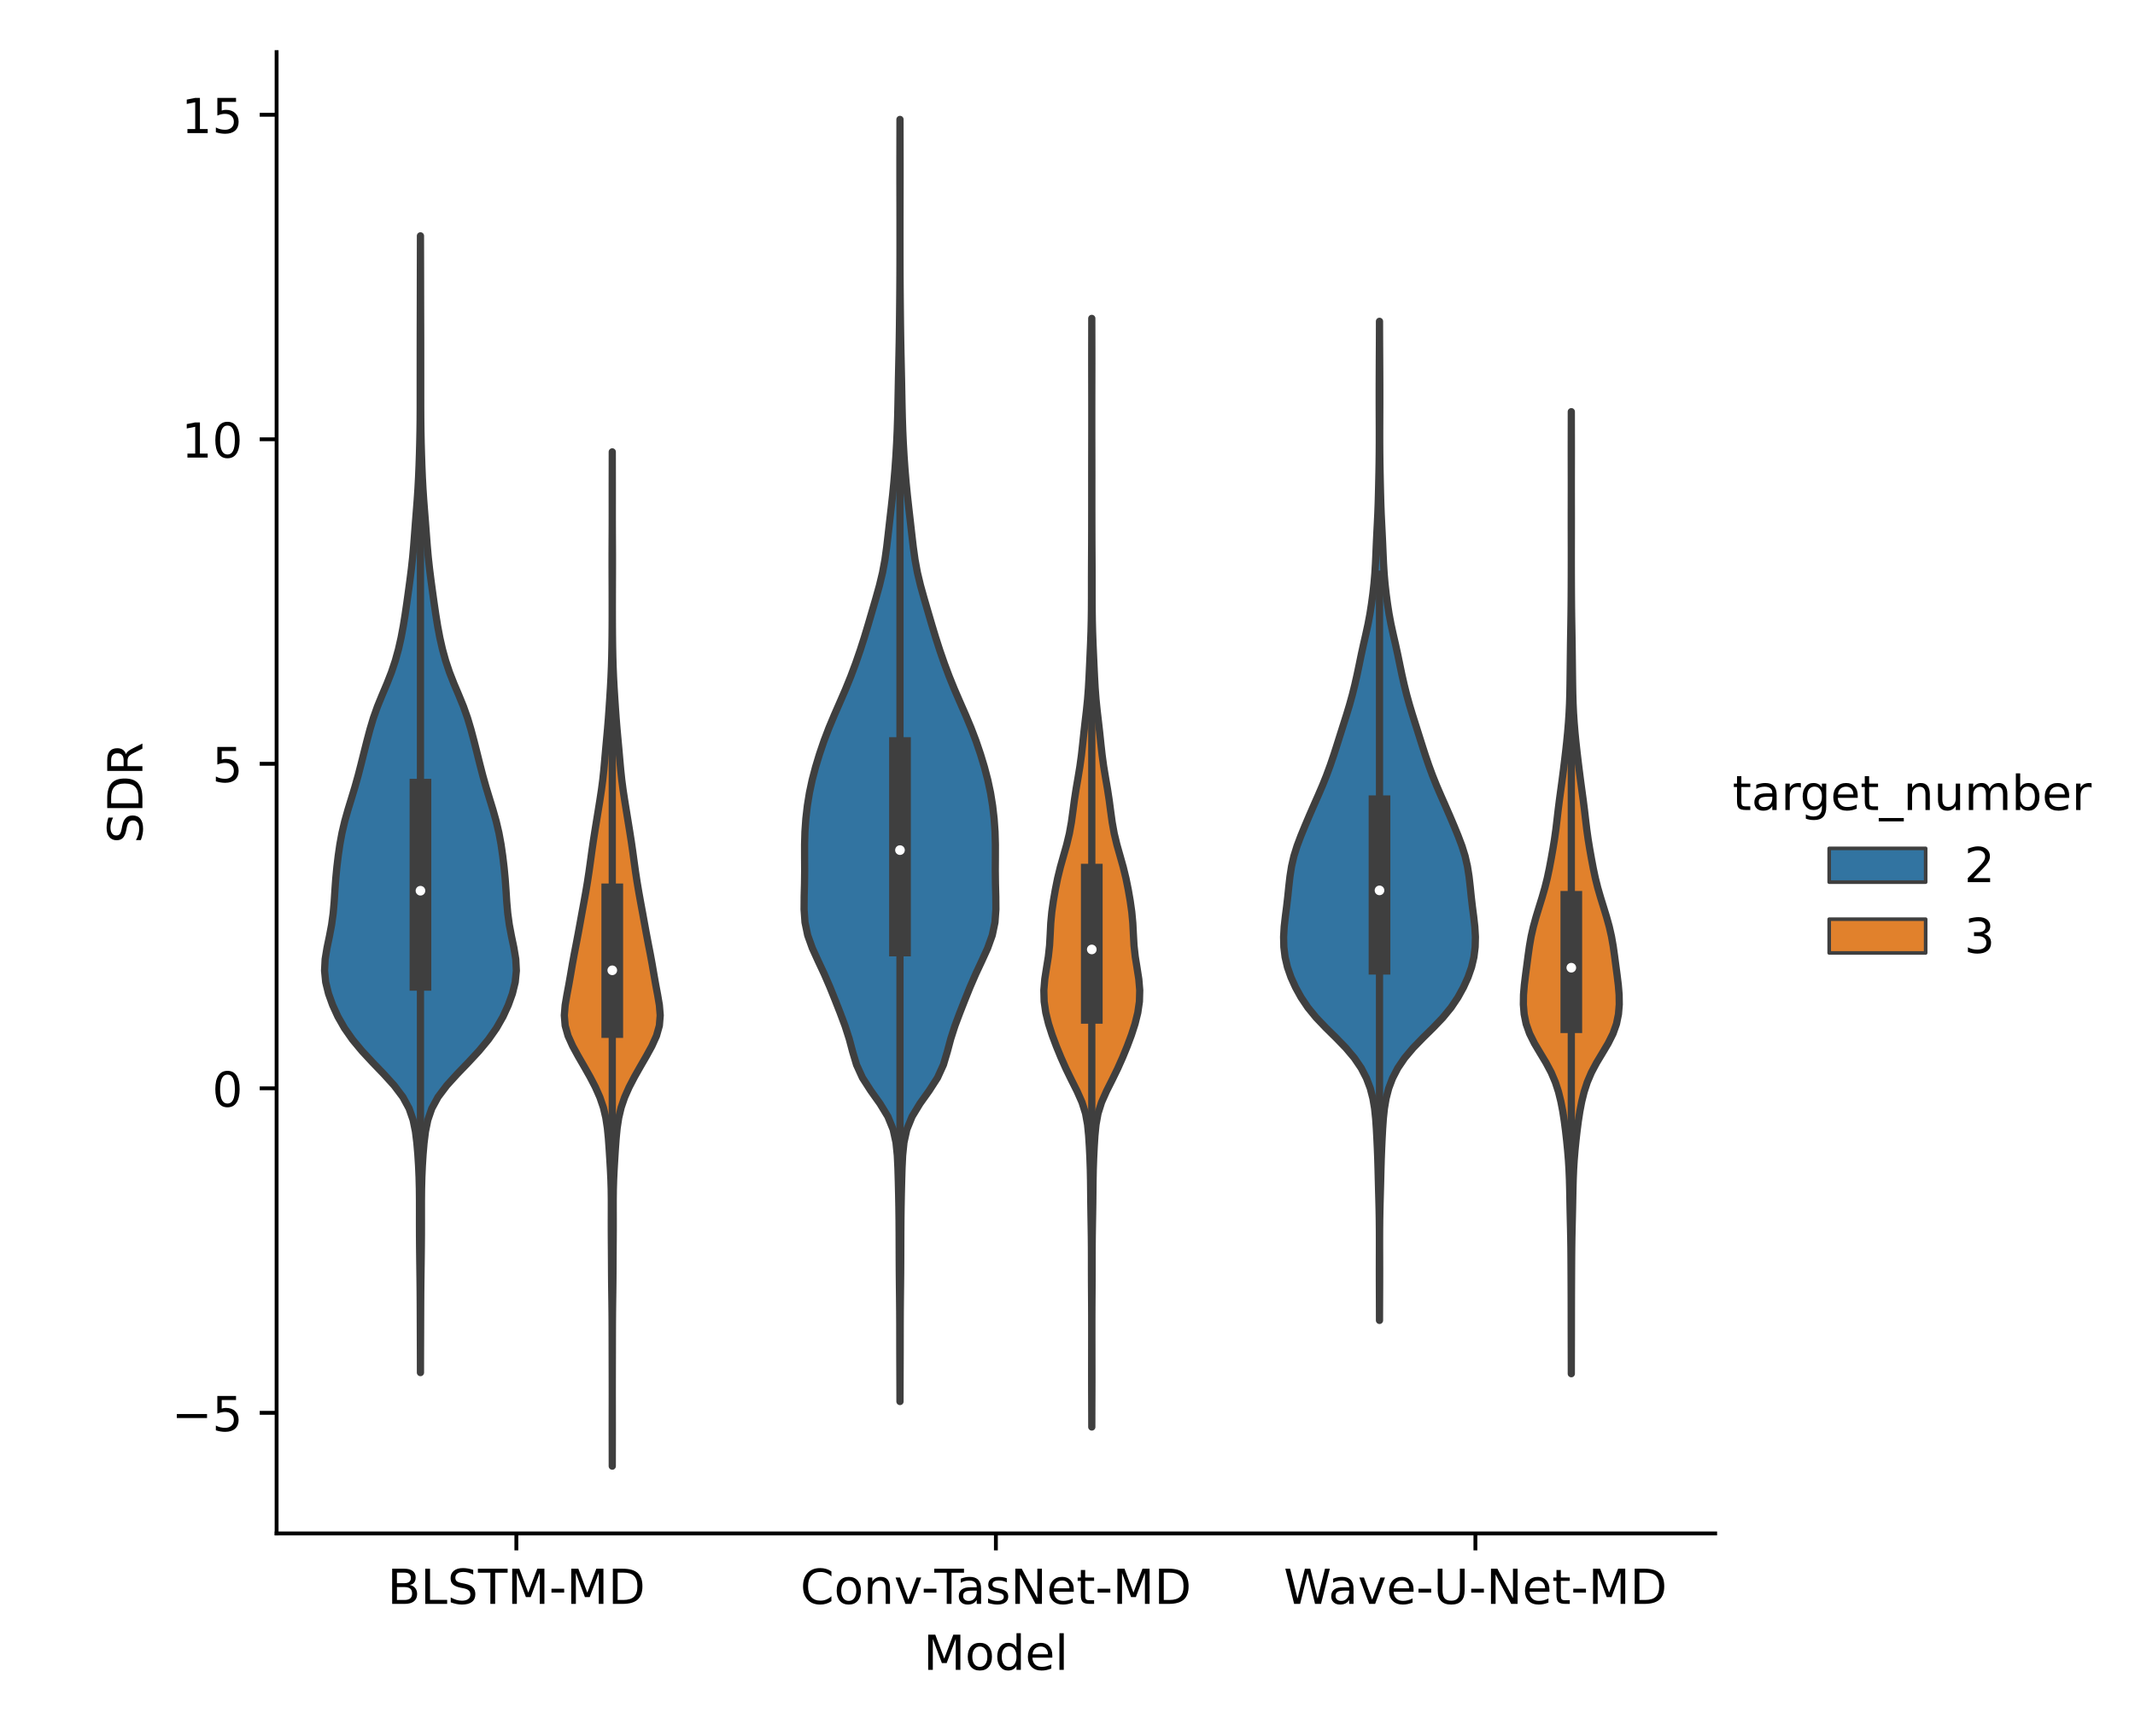 <?xml version="1.0" encoding="utf-8" standalone="no"?>
<!DOCTYPE svg PUBLIC "-//W3C//DTD SVG 1.1//EN"
  "http://www.w3.org/Graphics/SVG/1.1/DTD/svg11.dtd">
<!-- Created with matplotlib (https://matplotlib.org/) -->
<svg height="360pt" version="1.1" viewBox="0 0 442.61 360" width="442.61pt" xmlns="http://www.w3.org/2000/svg" xmlns:xlink="http://www.w3.org/1999/xlink">
 <defs>
  <style type="text/css">*{stroke-linecap:butt;stroke-linejoin:round;}</style>
 </defs>
 <g id="figure_1">
  <g id="patch_1">
   <path d="M 0 360 
L 442.61 360 
L 442.61 0 
L 0 0 
z
" style="fill:#ffffff;"/>
  </g>
  <g id="axes_1">
   <g id="patch_2">
    <path d="M 57.343 317.939 
L 355.574 317.939 
L 355.574 10.8 
L 57.343 10.8 
z
" style="fill:#ffffff;"/>
   </g>
   <g id="PolyCollection_1">
    <defs>
     <path d="M 87.169 -75.42 
L 87.163 -75.42 
L 87.159 -77.8 
L 87.151 -80.181 
L 87.142 -82.562 
L 87.133 -84.942 
L 87.125 -87.323 
L 87.115 -89.703 
L 87.099 -92.084 
L 87.074 -94.465 
L 87.043 -96.845 
L 87.011 -99.226 
L 86.984 -101.607 
L 86.966 -103.987 
L 86.96 -106.368 
L 86.962 -108.748 
L 86.96 -111.129 
L 86.936 -113.51 
L 86.876 -115.89 
L 86.772 -118.271 
L 86.623 -120.651 
L 86.42 -123.032 
L 86.124 -125.413 
L 85.638 -127.793 
L 84.815 -130.174 
L 83.518 -132.555 
L 81.721 -134.935 
L 79.56 -137.316 
L 77.267 -139.696 
L 75.058 -142.077 
L 73.08 -144.458 
L 71.41 -146.838 
L 70.053 -149.219 
L 68.962 -151.599 
L 68.105 -153.98 
L 67.521 -156.361 
L 67.284 -158.741 
L 67.406 -161.122 
L 67.798 -163.502 
L 68.295 -165.883 
L 68.746 -168.264 
L 69.071 -170.644 
L 69.278 -173.025 
L 69.431 -175.406 
L 69.603 -177.786 
L 69.831 -180.167 
L 70.114 -182.547 
L 70.459 -184.928 
L 70.898 -187.309 
L 71.457 -189.689 
L 72.126 -192.07 
L 72.856 -194.45 
L 73.579 -196.831 
L 74.248 -199.212 
L 74.862 -201.592 
L 75.456 -203.973 
L 76.059 -206.354 
L 76.691 -208.734 
L 77.4 -211.115 
L 78.242 -213.495 
L 79.215 -215.876 
L 80.224 -218.257 
L 81.156 -220.637 
L 81.95 -223.018 
L 82.608 -225.398 
L 83.148 -227.779 
L 83.596 -230.16 
L 83.981 -232.54 
L 84.329 -234.921 
L 84.66 -237.301 
L 84.981 -239.682 
L 85.283 -242.063 
L 85.545 -244.443 
L 85.757 -246.824 
L 85.939 -249.205 
L 86.119 -251.585 
L 86.307 -253.966 
L 86.49 -256.346 
L 86.649 -258.727 
L 86.775 -261.108 
L 86.874 -263.488 
L 86.954 -265.869 
L 87.018 -268.249 
L 87.066 -270.63 
L 87.095 -273.011 
L 87.108 -275.391 
L 87.11 -277.772 
L 87.11 -280.152 
L 87.111 -282.533 
L 87.112 -284.914 
L 87.113 -287.294 
L 87.116 -289.675 
L 87.121 -292.056 
L 87.128 -294.436 
L 87.134 -296.817 
L 87.139 -299.197 
L 87.142 -301.578 
L 87.147 -303.959 
L 87.154 -306.339 
L 87.159 -308.72 
L 87.163 -311.1 
L 87.168 -311.1 
L 87.168 -311.1 
L 87.172 -308.72 
L 87.178 -306.339 
L 87.184 -303.959 
L 87.189 -301.578 
L 87.193 -299.197 
L 87.197 -296.817 
L 87.203 -294.436 
L 87.21 -292.056 
L 87.216 -289.675 
L 87.219 -287.294 
L 87.22 -284.914 
L 87.221 -282.533 
L 87.221 -280.152 
L 87.221 -277.772 
L 87.224 -275.391 
L 87.237 -273.011 
L 87.266 -270.63 
L 87.313 -268.249 
L 87.378 -265.869 
L 87.458 -263.488 
L 87.556 -261.108 
L 87.683 -258.727 
L 87.841 -256.346 
L 88.024 -253.966 
L 88.213 -251.585 
L 88.392 -249.205 
L 88.574 -246.824 
L 88.786 -244.443 
L 89.049 -242.063 
L 89.35 -239.682 
L 89.671 -237.301 
L 90.002 -234.921 
L 90.351 -232.54 
L 90.735 -230.16 
L 91.183 -227.779 
L 91.724 -225.398 
L 92.381 -223.018 
L 93.176 -220.637 
L 94.107 -218.257 
L 95.117 -215.876 
L 96.089 -213.495 
L 96.932 -211.115 
L 97.641 -208.734 
L 98.273 -206.354 
L 98.875 -203.973 
L 99.47 -201.592 
L 100.084 -199.212 
L 100.752 -196.831 
L 101.476 -194.45 
L 102.206 -192.07 
L 102.875 -189.689 
L 103.434 -187.309 
L 103.873 -184.928 
L 104.217 -182.547 
L 104.5 -180.167 
L 104.728 -177.786 
L 104.9 -175.406 
L 105.053 -173.025 
L 105.26 -170.644 
L 105.586 -168.264 
L 106.036 -165.883 
L 106.534 -163.502 
L 106.925 -161.122 
L 107.048 -158.741 
L 106.81 -156.361 
L 106.227 -153.98 
L 105.37 -151.599 
L 104.279 -149.219 
L 102.922 -146.838 
L 101.251 -144.458 
L 99.273 -142.077 
L 97.064 -139.696 
L 94.771 -137.316 
L 92.61 -134.935 
L 90.814 -132.555 
L 89.516 -130.174 
L 88.693 -127.793 
L 88.208 -125.413 
L 87.911 -123.032 
L 87.709 -120.651 
L 87.56 -118.271 
L 87.456 -115.89 
L 87.395 -113.51 
L 87.371 -111.129 
L 87.369 -108.748 
L 87.371 -106.368 
L 87.366 -103.987 
L 87.348 -101.607 
L 87.321 -99.226 
L 87.289 -96.845 
L 87.257 -94.465 
L 87.232 -92.084 
L 87.217 -89.703 
L 87.207 -87.323 
L 87.199 -84.942 
L 87.189 -82.562 
L 87.18 -80.181 
L 87.173 -77.8 
L 87.169 -75.42 
z
" id="m13dbca2c03" style="stroke:#3f3f3f;stroke-width:1.5;"/>
    </defs>
    <g clip-path="url(#pb99feeb02b)">
     <use style="fill:#3274a1;stroke:#3f3f3f;stroke-width:1.5;" x="0" xlink:href="#m13dbca2c03" y="360"/>
    </g>
   </g>
   <g id="PolyCollection_2">
    <defs>
     <path d="M 126.932 -56.022 
L 126.928 -56.022 
L 126.925 -58.146 
L 126.921 -60.27 
L 126.917 -62.395 
L 126.916 -64.519 
L 126.918 -66.643 
L 126.921 -68.767 
L 126.923 -70.891 
L 126.922 -73.015 
L 126.918 -75.139 
L 126.913 -77.263 
L 126.908 -79.388 
L 126.904 -81.512 
L 126.9 -83.636 
L 126.893 -85.76 
L 126.877 -87.884 
L 126.852 -90.008 
L 126.822 -92.132 
L 126.796 -94.257 
L 126.78 -96.381 
L 126.769 -98.505 
L 126.756 -100.629 
L 126.74 -102.753 
L 126.728 -104.877 
L 126.726 -107.001 
L 126.732 -109.126 
L 126.732 -111.25 
L 126.707 -113.374 
L 126.642 -115.498 
L 126.539 -117.622 
L 126.413 -119.746 
L 126.279 -121.87 
L 126.125 -123.995 
L 125.915 -126.119 
L 125.592 -128.243 
L 125.09 -130.367 
L 124.366 -132.491 
L 123.425 -134.615 
L 122.318 -136.739 
L 121.114 -138.864 
L 119.884 -140.988 
L 118.72 -143.112 
L 117.763 -145.236 
L 117.164 -147.36 
L 116.989 -149.484 
L 117.164 -151.608 
L 117.526 -153.732 
L 117.926 -155.857 
L 118.299 -157.981 
L 118.663 -160.105 
L 119.054 -162.229 
L 119.467 -164.353 
L 119.872 -166.477 
L 120.259 -168.601 
L 120.645 -170.726 
L 121.037 -172.85 
L 121.42 -174.974 
L 121.778 -177.098 
L 122.103 -179.222 
L 122.401 -181.346 
L 122.69 -183.47 
L 122.997 -185.595 
L 123.33 -187.719 
L 123.675 -189.843 
L 124.02 -191.967 
L 124.362 -194.091 
L 124.685 -196.215 
L 124.965 -198.339 
L 125.189 -200.464 
L 125.378 -202.588 
L 125.564 -204.712 
L 125.76 -206.836 
L 125.953 -208.96 
L 126.126 -211.084 
L 126.277 -213.208 
L 126.418 -215.333 
L 126.55 -217.457 
L 126.664 -219.581 
L 126.752 -221.705 
L 126.815 -223.829 
L 126.857 -225.953 
L 126.884 -228.077 
L 126.9 -230.201 
L 126.908 -232.326 
L 126.909 -234.45 
L 126.906 -236.574 
L 126.901 -238.698 
L 126.893 -240.822 
L 126.887 -242.946 
L 126.888 -245.07 
L 126.896 -247.195 
L 126.908 -249.319 
L 126.916 -251.443 
L 126.918 -253.567 
L 126.917 -255.691 
L 126.916 -257.815 
L 126.917 -259.939 
L 126.921 -262.064 
L 126.925 -264.188 
L 126.928 -266.312 
L 126.932 -266.312 
L 126.932 -266.312 
L 126.935 -264.188 
L 126.939 -262.064 
L 126.943 -259.939 
L 126.944 -257.815 
L 126.943 -255.691 
L 126.942 -253.567 
L 126.944 -251.443 
L 126.952 -249.319 
L 126.963 -247.195 
L 126.972 -245.07 
L 126.972 -242.946 
L 126.967 -240.822 
L 126.959 -238.698 
L 126.954 -236.574 
L 126.951 -234.45 
L 126.952 -232.326 
L 126.96 -230.201 
L 126.976 -228.077 
L 127.003 -225.953 
L 127.045 -223.829 
L 127.107 -221.705 
L 127.196 -219.581 
L 127.31 -217.457 
L 127.442 -215.333 
L 127.583 -213.208 
L 127.734 -211.084 
L 127.907 -208.96 
L 128.1 -206.836 
L 128.295 -204.712 
L 128.481 -202.588 
L 128.671 -200.464 
L 128.895 -198.339 
L 129.174 -196.215 
L 129.498 -194.091 
L 129.84 -191.967 
L 130.185 -189.843 
L 130.53 -187.719 
L 130.863 -185.595 
L 131.17 -183.47 
L 131.459 -181.346 
L 131.756 -179.222 
L 132.082 -177.098 
L 132.439 -174.974 
L 132.822 -172.85 
L 133.215 -170.726 
L 133.601 -168.601 
L 133.988 -166.477 
L 134.392 -164.353 
L 134.806 -162.229 
L 135.197 -160.105 
L 135.561 -157.981 
L 135.934 -155.857 
L 136.334 -153.732 
L 136.696 -151.608 
L 136.871 -149.484 
L 136.696 -147.36 
L 136.097 -145.236 
L 135.14 -143.112 
L 133.976 -140.988 
L 132.746 -138.864 
L 131.542 -136.739 
L 130.435 -134.615 
L 129.494 -132.491 
L 128.77 -130.367 
L 128.268 -128.243 
L 127.944 -126.119 
L 127.735 -123.995 
L 127.581 -121.87 
L 127.447 -119.746 
L 127.321 -117.622 
L 127.218 -115.498 
L 127.153 -113.374 
L 127.128 -111.25 
L 127.128 -109.126 
L 127.134 -107.001 
L 127.132 -104.877 
L 127.12 -102.753 
L 127.104 -100.629 
L 127.091 -98.505 
L 127.08 -96.381 
L 127.063 -94.257 
L 127.038 -92.132 
L 127.008 -90.008 
L 126.983 -87.884 
L 126.967 -85.76 
L 126.959 -83.636 
L 126.955 -81.512 
L 126.952 -79.388 
L 126.947 -77.263 
L 126.941 -75.139 
L 126.937 -73.015 
L 126.936 -70.891 
L 126.939 -68.767 
L 126.942 -66.643 
L 126.944 -64.519 
L 126.943 -62.395 
L 126.939 -60.27 
L 126.935 -58.146 
L 126.932 -56.022 
z
" id="me1dfc7ef0c" style="stroke:#3f3f3f;stroke-width:1.5;"/>
    </defs>
    <g clip-path="url(#pb99feeb02b)">
     <use style="fill:#e1812c;stroke:#3f3f3f;stroke-width:1.5;" x="0" xlink:href="#me1dfc7ef0c" y="360"/>
    </g>
   </g>
   <g id="PolyCollection_3">
    <defs>
     <path d="M 186.58 -69.421 
L 186.572 -69.421 
L 186.566 -72.106 
L 186.555 -74.791 
L 186.543 -77.476 
L 186.534 -80.161 
L 186.531 -82.846 
L 186.528 -85.531 
L 186.514 -88.216 
L 186.488 -90.901 
L 186.457 -93.586 
L 186.43 -96.271 
L 186.414 -98.956 
L 186.405 -101.641 
L 186.396 -104.326 
L 186.378 -107.011 
L 186.344 -109.696 
L 186.293 -112.381 
L 186.229 -115.066 
L 186.15 -117.751 
L 186.022 -120.436 
L 185.748 -123.121 
L 185.16 -125.807 
L 184.072 -128.492 
L 182.44 -131.177 
L 180.525 -133.862 
L 178.795 -136.547 
L 177.572 -139.232 
L 176.77 -141.917 
L 176.055 -144.602 
L 175.193 -147.287 
L 174.189 -149.972 
L 173.134 -152.657 
L 172.053 -155.342 
L 170.89 -158.027 
L 169.633 -160.712 
L 168.411 -163.397 
L 167.446 -166.082 
L 166.886 -168.767 
L 166.694 -171.452 
L 166.713 -174.137 
L 166.784 -176.822 
L 166.816 -179.507 
L 166.802 -182.192 
L 166.798 -184.877 
L 166.873 -187.562 
L 167.062 -190.247 
L 167.37 -192.932 
L 167.803 -195.617 
L 168.375 -198.302 
L 169.082 -200.987 
L 169.897 -203.672 
L 170.81 -206.358 
L 171.832 -209.043 
L 172.954 -211.728 
L 174.131 -214.413 
L 175.294 -217.098 
L 176.385 -219.783 
L 177.39 -222.468 
L 178.319 -225.153 
L 179.183 -227.838 
L 179.993 -230.523 
L 180.779 -233.208 
L 181.562 -235.893 
L 182.312 -238.578 
L 182.957 -241.263 
L 183.454 -243.948 
L 183.828 -246.633 
L 184.14 -249.318 
L 184.443 -252.003 
L 184.752 -254.688 
L 185.05 -257.373 
L 185.314 -260.058 
L 185.539 -262.743 
L 185.728 -265.428 
L 185.883 -268.113 
L 186.004 -270.798 
L 186.091 -273.483 
L 186.153 -276.168 
L 186.204 -278.853 
L 186.256 -281.538 
L 186.314 -284.224 
L 186.372 -286.909 
L 186.424 -289.594 
L 186.463 -292.279 
L 186.495 -294.964 
L 186.522 -297.649 
L 186.545 -300.334 
L 186.562 -303.019 
L 186.571 -305.704 
L 186.575 -308.389 
L 186.575 -311.074 
L 186.574 -313.759 
L 186.571 -316.444 
L 186.565 -319.129 
L 186.559 -321.814 
L 186.556 -324.499 
L 186.558 -327.184 
L 186.564 -329.869 
L 186.569 -332.554 
L 186.573 -335.239 
L 186.579 -335.239 
L 186.579 -335.239 
L 186.583 -332.554 
L 186.589 -329.869 
L 186.594 -327.184 
L 186.596 -324.499 
L 186.593 -321.814 
L 186.587 -319.129 
L 186.581 -316.444 
L 186.578 -313.759 
L 186.577 -311.074 
L 186.578 -308.389 
L 186.581 -305.704 
L 186.59 -303.019 
L 186.607 -300.334 
L 186.63 -297.649 
L 186.657 -294.964 
L 186.689 -292.279 
L 186.729 -289.594 
L 186.78 -286.909 
L 186.838 -284.224 
L 186.896 -281.538 
L 186.948 -278.853 
L 186.999 -276.168 
L 187.062 -273.483 
L 187.149 -270.798 
L 187.269 -268.113 
L 187.424 -265.428 
L 187.613 -262.743 
L 187.838 -260.058 
L 188.103 -257.373 
L 188.4 -254.688 
L 188.709 -252.003 
L 189.012 -249.318 
L 189.325 -246.633 
L 189.698 -243.948 
L 190.195 -241.263 
L 190.84 -238.578 
L 191.59 -235.893 
L 192.373 -233.208 
L 193.159 -230.523 
L 193.969 -227.838 
L 194.833 -225.153 
L 195.763 -222.468 
L 196.767 -219.783 
L 197.859 -217.098 
L 199.021 -214.413 
L 200.198 -211.728 
L 201.32 -209.043 
L 202.342 -206.358 
L 203.256 -203.672 
L 204.071 -200.987 
L 204.777 -198.302 
L 205.35 -195.617 
L 205.783 -192.932 
L 206.09 -190.247 
L 206.28 -187.562 
L 206.355 -184.877 
L 206.35 -182.192 
L 206.336 -179.507 
L 206.368 -176.822 
L 206.439 -174.137 
L 206.458 -171.452 
L 206.267 -168.767 
L 205.706 -166.082 
L 204.742 -163.397 
L 203.519 -160.712 
L 202.263 -158.027 
L 201.099 -155.342 
L 200.018 -152.657 
L 198.964 -149.972 
L 197.959 -147.287 
L 197.097 -144.602 
L 196.382 -141.917 
L 195.58 -139.232 
L 194.357 -136.547 
L 192.628 -133.862 
L 190.712 -131.177 
L 189.081 -128.492 
L 187.992 -125.807 
L 187.404 -123.121 
L 187.13 -120.436 
L 187.002 -117.751 
L 186.923 -115.066 
L 186.859 -112.381 
L 186.808 -109.696 
L 186.774 -107.011 
L 186.756 -104.326 
L 186.747 -101.641 
L 186.738 -98.956 
L 186.722 -96.271 
L 186.695 -93.586 
L 186.664 -90.901 
L 186.638 -88.216 
L 186.625 -85.531 
L 186.621 -82.846 
L 186.618 -80.161 
L 186.609 -77.476 
L 186.597 -74.791 
L 186.587 -72.106 
L 186.58 -69.421 
z
" id="m3a8b815ff0" style="stroke:#3f3f3f;stroke-width:1.5;"/>
    </defs>
    <g clip-path="url(#pb99feeb02b)">
     <use style="fill:#3274a1;stroke:#3f3f3f;stroke-width:1.5;" x="0" xlink:href="#m3a8b815ff0" y="360"/>
    </g>
   </g>
   <g id="PolyCollection_4">
    <defs>
     <path d="M 226.343 -64.139 
L 226.338 -64.139 
L 226.334 -66.461 
L 226.326 -68.782 
L 226.317 -71.104 
L 226.311 -73.426 
L 226.31 -75.747 
L 226.313 -78.069 
L 226.316 -80.391 
L 226.318 -82.712 
L 226.319 -85.034 
L 226.316 -87.356 
L 226.305 -89.677 
L 226.29 -91.999 
L 226.276 -94.321 
L 226.27 -96.642 
L 226.269 -98.964 
L 226.263 -101.285 
L 226.243 -103.607 
L 226.207 -105.929 
L 226.166 -108.25 
L 226.13 -110.572 
L 226.105 -112.894 
L 226.079 -115.215 
L 226.032 -117.537 
L 225.952 -119.859 
L 225.839 -122.18 
L 225.693 -124.502 
L 225.466 -126.824 
L 225.043 -129.145 
L 224.31 -131.467 
L 223.279 -133.789 
L 222.112 -136.11 
L 220.981 -138.432 
L 219.947 -140.754 
L 218.995 -143.075 
L 218.126 -145.397 
L 217.377 -147.719 
L 216.803 -150.04 
L 216.464 -152.362 
L 216.399 -154.684 
L 216.595 -157.005 
L 216.957 -159.327 
L 217.332 -161.649 
L 217.588 -163.97 
L 217.718 -166.292 
L 217.835 -168.614 
L 218.053 -170.935 
L 218.383 -173.257 
L 218.786 -175.579 
L 219.256 -177.9 
L 219.823 -180.222 
L 220.475 -182.544 
L 221.132 -184.865 
L 221.694 -187.187 
L 222.112 -189.509 
L 222.431 -191.83 
L 222.739 -194.152 
L 223.097 -196.474 
L 223.496 -198.795 
L 223.878 -201.117 
L 224.196 -203.439 
L 224.454 -205.76 
L 224.698 -208.082 
L 224.961 -210.404 
L 225.233 -212.725 
L 225.469 -215.047 
L 225.644 -217.369 
L 225.773 -219.69 
L 225.881 -222.012 
L 225.987 -224.334 
L 226.088 -226.655 
L 226.172 -228.977 
L 226.229 -231.299 
L 226.261 -233.62 
L 226.273 -235.942 
L 226.275 -238.264 
L 226.276 -240.585 
L 226.285 -242.907 
L 226.299 -245.229 
L 226.311 -247.55 
L 226.318 -249.872 
L 226.322 -252.194 
L 226.325 -254.515 
L 226.326 -256.837 
L 226.325 -259.159 
L 226.324 -261.48 
L 226.326 -263.802 
L 226.331 -266.124 
L 226.335 -268.445 
L 226.338 -270.767 
L 226.34 -273.089 
L 226.339 -275.41 
L 226.337 -277.732 
L 226.333 -280.054 
L 226.328 -282.375 
L 226.325 -284.697 
L 226.326 -287.019 
L 226.33 -289.34 
L 226.335 -291.662 
L 226.338 -293.984 
L 226.342 -293.984 
L 226.342 -293.984 
L 226.346 -291.662 
L 226.351 -289.34 
L 226.355 -287.019 
L 226.356 -284.697 
L 226.352 -282.375 
L 226.347 -280.054 
L 226.343 -277.732 
L 226.341 -275.41 
L 226.341 -273.089 
L 226.342 -270.767 
L 226.345 -268.445 
L 226.35 -266.124 
L 226.355 -263.802 
L 226.357 -261.48 
L 226.355 -259.159 
L 226.354 -256.837 
L 226.355 -254.515 
L 226.359 -252.194 
L 226.363 -249.872 
L 226.37 -247.55 
L 226.382 -245.229 
L 226.396 -242.907 
L 226.404 -240.585 
L 226.406 -238.264 
L 226.408 -235.942 
L 226.42 -233.62 
L 226.451 -231.299 
L 226.509 -228.977 
L 226.593 -226.655 
L 226.694 -224.334 
L 226.799 -222.012 
L 226.908 -219.69 
L 227.036 -217.369 
L 227.212 -215.047 
L 227.448 -212.725 
L 227.719 -210.404 
L 227.983 -208.082 
L 228.226 -205.76 
L 228.485 -203.439 
L 228.803 -201.117 
L 229.185 -198.795 
L 229.583 -196.474 
L 229.941 -194.152 
L 230.25 -191.83 
L 230.569 -189.509 
L 230.987 -187.187 
L 231.548 -184.865 
L 232.205 -182.544 
L 232.857 -180.222 
L 233.424 -177.9 
L 233.895 -175.579 
L 234.298 -173.257 
L 234.628 -170.935 
L 234.845 -168.614 
L 234.963 -166.292 
L 235.093 -163.97 
L 235.349 -161.649 
L 235.723 -159.327 
L 236.086 -157.005 
L 236.281 -154.684 
L 236.217 -152.362 
L 235.878 -150.04 
L 235.304 -147.719 
L 234.555 -145.397 
L 233.686 -143.075 
L 232.734 -140.754 
L 231.7 -138.432 
L 230.569 -136.11 
L 229.402 -133.789 
L 228.371 -131.467 
L 227.637 -129.145 
L 227.215 -126.824 
L 226.988 -124.502 
L 226.842 -122.18 
L 226.729 -119.859 
L 226.648 -117.537 
L 226.602 -115.215 
L 226.576 -112.894 
L 226.551 -110.572 
L 226.515 -108.25 
L 226.473 -105.929 
L 226.438 -103.607 
L 226.418 -101.285 
L 226.412 -98.964 
L 226.411 -96.642 
L 226.405 -94.321 
L 226.391 -91.999 
L 226.375 -89.677 
L 226.365 -87.356 
L 226.362 -85.034 
L 226.363 -82.712 
L 226.365 -80.391 
L 226.368 -78.069 
L 226.371 -75.747 
L 226.37 -73.426 
L 226.363 -71.104 
L 226.354 -68.782 
L 226.347 -66.461 
L 226.343 -64.139 
z
" id="m28ad34ad36" style="stroke:#3f3f3f;stroke-width:1.5;"/>
    </defs>
    <g clip-path="url(#pb99feeb02b)">
     <use style="fill:#e1812c;stroke:#3f3f3f;stroke-width:1.5;" x="0" xlink:href="#m28ad34ad36" y="360"/>
    </g>
   </g>
   <g id="PolyCollection_5">
    <defs>
     <path d="M 285.989 -86.238 
L 285.984 -86.238 
L 285.979 -88.33 
L 285.972 -90.423 
L 285.962 -92.515 
L 285.955 -94.607 
L 285.952 -96.7 
L 285.956 -98.792 
L 285.962 -100.884 
L 285.964 -102.977 
L 285.957 -105.069 
L 285.936 -107.161 
L 285.899 -109.254 
L 285.847 -111.346 
L 285.79 -113.438 
L 285.736 -115.531 
L 285.683 -117.623 
L 285.622 -119.715 
L 285.542 -121.808 
L 285.445 -123.9 
L 285.333 -125.992 
L 285.189 -128.085 
L 284.969 -130.177 
L 284.615 -132.27 
L 284.071 -134.362 
L 283.283 -136.454 
L 282.198 -138.547 
L 280.776 -140.639 
L 279.013 -142.731 
L 276.983 -144.824 
L 274.859 -146.916 
L 272.86 -149.008 
L 271.145 -151.101 
L 269.739 -153.193 
L 268.584 -155.285 
L 267.636 -157.378 
L 266.905 -159.47 
L 266.414 -161.562 
L 266.156 -163.655 
L 266.105 -165.747 
L 266.225 -167.84 
L 266.461 -169.932 
L 266.73 -172.024 
L 266.972 -174.117 
L 267.186 -176.209 
L 267.426 -178.301 
L 267.757 -180.394 
L 268.237 -182.486 
L 268.888 -184.578 
L 269.675 -186.671 
L 270.534 -188.763 
L 271.421 -190.855 
L 272.332 -192.948 
L 273.257 -195.04 
L 274.159 -197.132 
L 275 -199.225 
L 275.771 -201.317 
L 276.485 -203.41 
L 277.159 -205.502 
L 277.818 -207.594 
L 278.481 -209.687 
L 279.145 -211.779 
L 279.777 -213.871 
L 280.356 -215.964 
L 280.877 -218.056 
L 281.349 -220.148 
L 281.786 -222.241 
L 282.217 -224.333 
L 282.676 -226.425 
L 283.155 -228.518 
L 283.611 -230.61 
L 284.002 -232.702 
L 284.328 -234.795 
L 284.608 -236.887 
L 284.842 -238.98 
L 285.022 -241.072 
L 285.15 -243.164 
L 285.246 -245.257 
L 285.335 -247.349 
L 285.434 -249.441 
L 285.541 -251.534 
L 285.64 -253.626 
L 285.717 -255.718 
L 285.774 -257.811 
L 285.822 -259.903 
L 285.867 -261.995 
L 285.903 -264.088 
L 285.927 -266.18 
L 285.939 -268.272 
L 285.941 -270.365 
L 285.935 -272.457 
L 285.927 -274.55 
L 285.921 -276.642 
L 285.921 -278.734 
L 285.926 -280.827 
L 285.935 -282.919 
L 285.945 -285.011 
L 285.958 -287.104 
L 285.97 -289.196 
L 285.978 -291.288 
L 285.983 -293.381 
L 285.99 -293.381 
L 285.99 -293.381 
L 285.995 -291.288 
L 286.004 -289.196 
L 286.016 -287.104 
L 286.028 -285.011 
L 286.039 -282.919 
L 286.047 -280.827 
L 286.052 -278.734 
L 286.052 -276.642 
L 286.046 -274.55 
L 286.038 -272.457 
L 286.032 -270.365 
L 286.034 -268.272 
L 286.046 -266.18 
L 286.07 -264.088 
L 286.107 -261.995 
L 286.151 -259.903 
L 286.199 -257.811 
L 286.256 -255.718 
L 286.333 -253.626 
L 286.432 -251.534 
L 286.539 -249.441 
L 286.638 -247.349 
L 286.727 -245.257 
L 286.823 -243.164 
L 286.951 -241.072 
L 287.131 -238.98 
L 287.366 -236.887 
L 287.645 -234.795 
L 287.971 -232.702 
L 288.363 -230.61 
L 288.818 -228.518 
L 289.298 -226.425 
L 289.756 -224.333 
L 290.188 -222.241 
L 290.624 -220.148 
L 291.096 -218.056 
L 291.617 -215.964 
L 292.196 -213.871 
L 292.829 -211.779 
L 293.492 -209.687 
L 294.155 -207.594 
L 294.814 -205.502 
L 295.488 -203.41 
L 296.202 -201.317 
L 296.973 -199.225 
L 297.814 -197.132 
L 298.716 -195.04 
L 299.642 -192.948 
L 300.552 -190.855 
L 301.439 -188.763 
L 302.298 -186.671 
L 303.086 -184.578 
L 303.736 -182.486 
L 304.216 -180.394 
L 304.547 -178.301 
L 304.787 -176.209 
L 305.001 -174.117 
L 305.243 -172.024 
L 305.513 -169.932 
L 305.748 -167.84 
L 305.869 -165.747 
L 305.817 -163.655 
L 305.559 -161.562 
L 305.068 -159.47 
L 304.338 -157.378 
L 303.389 -155.285 
L 302.234 -153.193 
L 300.828 -151.101 
L 299.113 -149.008 
L 297.115 -146.916 
L 294.99 -144.824 
L 292.96 -142.731 
L 291.197 -140.639 
L 289.775 -138.547 
L 288.69 -136.454 
L 287.902 -134.362 
L 287.358 -132.27 
L 287.005 -130.177 
L 286.784 -128.085 
L 286.64 -125.992 
L 286.528 -123.9 
L 286.431 -121.808 
L 286.351 -119.715 
L 286.29 -117.623 
L 286.237 -115.531 
L 286.183 -113.438 
L 286.126 -111.346 
L 286.074 -109.254 
L 286.037 -107.161 
L 286.016 -105.069 
L 286.009 -102.977 
L 286.011 -100.884 
L 286.017 -98.792 
L 286.021 -96.7 
L 286.019 -94.607 
L 286.011 -92.515 
L 286.002 -90.423 
L 285.994 -88.33 
L 285.989 -86.238 
z
" id="m78563857de" style="stroke:#3f3f3f;stroke-width:1.5;"/>
    </defs>
    <g clip-path="url(#pb99feeb02b)">
     <use style="fill:#3274a1;stroke:#3f3f3f;stroke-width:1.5;" x="0" xlink:href="#m78563857de" y="360"/>
    </g>
   </g>
   <g id="PolyCollection_6">
    <defs>
     <path d="M 325.753 -75.184 
L 325.749 -75.184 
L 325.746 -77.199 
L 325.741 -79.213 
L 325.736 -81.228 
L 325.731 -83.243 
L 325.728 -85.258 
L 325.726 -87.272 
L 325.723 -89.287 
L 325.718 -91.302 
L 325.71 -93.317 
L 325.7 -95.331 
L 325.689 -97.346 
L 325.677 -99.361 
L 325.659 -101.375 
L 325.628 -103.39 
L 325.586 -105.405 
L 325.536 -107.42 
L 325.49 -109.434 
L 325.451 -111.449 
L 325.411 -113.464 
L 325.357 -115.479 
L 325.274 -117.493 
L 325.149 -119.508 
L 324.983 -121.523 
L 324.781 -123.538 
L 324.552 -125.552 
L 324.291 -127.567 
L 323.98 -129.582 
L 323.592 -131.596 
L 323.095 -133.611 
L 322.441 -135.626 
L 321.583 -137.641 
L 320.511 -139.655 
L 319.299 -141.67 
L 318.104 -143.685 
L 317.098 -145.7 
L 316.386 -147.714 
L 315.974 -149.729 
L 315.81 -151.744 
L 315.839 -153.759 
L 316.007 -155.773 
L 316.253 -157.788 
L 316.521 -159.803 
L 316.785 -161.818 
L 317.069 -163.832 
L 317.422 -165.847 
L 317.881 -167.862 
L 318.438 -169.876 
L 319.055 -171.891 
L 319.681 -173.906 
L 320.263 -175.921 
L 320.769 -177.935 
L 321.197 -179.95 
L 321.577 -181.965 
L 321.934 -183.98 
L 322.263 -185.994 
L 322.546 -188.009 
L 322.787 -190.024 
L 323.021 -192.039 
L 323.275 -194.053 
L 323.549 -196.068 
L 323.822 -198.083 
L 324.082 -200.097 
L 324.33 -202.112 
L 324.569 -204.127 
L 324.791 -206.142 
L 324.99 -208.156 
L 325.158 -210.171 
L 325.291 -212.186 
L 325.386 -214.201 
L 325.445 -216.215 
L 325.482 -218.23 
L 325.508 -220.245 
L 325.532 -222.26 
L 325.556 -224.274 
L 325.582 -226.289 
L 325.613 -228.304 
L 325.648 -230.318 
L 325.679 -232.333 
L 325.703 -234.348 
L 325.72 -236.363 
L 325.731 -238.377 
L 325.739 -240.392 
L 325.744 -242.407 
L 325.746 -244.422 
L 325.745 -246.436 
L 325.741 -248.451 
L 325.737 -250.466 
L 325.736 -252.481 
L 325.738 -254.495 
L 325.742 -256.51 
L 325.745 -258.525 
L 325.745 -260.54 
L 325.742 -262.554 
L 325.738 -264.569 
L 325.736 -266.584 
L 325.738 -268.598 
L 325.742 -270.613 
L 325.746 -272.628 
L 325.749 -274.643 
L 325.753 -274.643 
L 325.753 -274.643 
L 325.756 -272.628 
L 325.76 -270.613 
L 325.764 -268.598 
L 325.766 -266.584 
L 325.764 -264.569 
L 325.76 -262.554 
L 325.757 -260.54 
L 325.756 -258.525 
L 325.759 -256.51 
L 325.763 -254.495 
L 325.765 -252.481 
L 325.764 -250.466 
L 325.761 -248.451 
L 325.757 -246.436 
L 325.755 -244.422 
L 325.757 -242.407 
L 325.763 -240.392 
L 325.771 -238.377 
L 325.782 -236.363 
L 325.798 -234.348 
L 325.822 -232.333 
L 325.854 -230.318 
L 325.888 -228.304 
L 325.92 -226.289 
L 325.946 -224.274 
L 325.969 -222.26 
L 325.993 -220.245 
L 326.02 -218.23 
L 326.056 -216.215 
L 326.116 -214.201 
L 326.21 -212.186 
L 326.344 -210.171 
L 326.512 -208.156 
L 326.71 -206.142 
L 326.933 -204.127 
L 327.171 -202.112 
L 327.42 -200.097 
L 327.679 -198.083 
L 327.952 -196.068 
L 328.226 -194.053 
L 328.481 -192.039 
L 328.714 -190.024 
L 328.956 -188.009 
L 329.239 -185.994 
L 329.568 -183.98 
L 329.925 -181.965 
L 330.305 -179.95 
L 330.733 -177.935 
L 331.238 -175.921 
L 331.821 -173.906 
L 332.446 -171.891 
L 333.063 -169.876 
L 333.621 -167.862 
L 334.079 -165.847 
L 334.433 -163.832 
L 334.716 -161.818 
L 334.981 -159.803 
L 335.249 -157.788 
L 335.495 -155.773 
L 335.663 -153.759 
L 335.692 -151.744 
L 335.528 -149.729 
L 335.115 -147.714 
L 334.404 -145.7 
L 333.398 -143.685 
L 332.202 -141.67 
L 330.99 -139.655 
L 329.919 -137.641 
L 329.061 -135.626 
L 328.407 -133.611 
L 327.909 -131.596 
L 327.522 -129.582 
L 327.211 -127.567 
L 326.949 -125.552 
L 326.72 -123.538 
L 326.519 -121.523 
L 326.352 -119.508 
L 326.228 -117.493 
L 326.145 -115.479 
L 326.091 -113.464 
L 326.051 -111.449 
L 326.011 -109.434 
L 325.965 -107.42 
L 325.916 -105.405 
L 325.873 -103.39 
L 325.843 -101.375 
L 325.824 -99.361 
L 325.812 -97.346 
L 325.802 -95.331 
L 325.792 -93.317 
L 325.784 -91.302 
L 325.779 -89.287 
L 325.776 -87.272 
L 325.774 -85.258 
L 325.771 -83.243 
L 325.766 -81.228 
L 325.76 -79.213 
L 325.756 -77.199 
L 325.753 -75.184 
z
" id="mddc08b08b7" style="stroke:#3f3f3f;stroke-width:1.5;"/>
    </defs>
    <g clip-path="url(#pb99feeb02b)">
     <use style="fill:#e1812c;stroke:#3f3f3f;stroke-width:1.5;" x="0" xlink:href="#mddc08b08b7" y="360"/>
    </g>
   </g>
   <g id="patch_3">
    <path clip-path="url(#pb99feeb02b)" d="M 107.048 225.643 
L 107.048 225.643 
L 107.048 225.643 
L 107.048 225.643 
z
" style="fill:#3274a1;stroke:#3f3f3f;stroke-linejoin:miter;stroke-width:0.75;"/>
   </g>
   <g id="patch_4">
    <path clip-path="url(#pb99feeb02b)" d="M 107.048 225.643 
L 107.048 225.643 
L 107.048 225.643 
L 107.048 225.643 
z
" style="fill:#e1812c;stroke:#3f3f3f;stroke-linejoin:miter;stroke-width:0.75;"/>
   </g>
   <g id="matplotlib.axis_1">
    <g id="xtick_1">
     <g id="line2d_1">
      <defs>
       <path d="M 0 0 
L 0 3.5 
" id="m486406f098" style="stroke:#000000;stroke-width:0.8;"/>
      </defs>
      <g>
       <use style="stroke:#000000;stroke-width:0.8;" x="107.048" xlink:href="#m486406f098" y="317.939"/>
      </g>
     </g>
     <g id="text_1">
      <!-- BLSTM-MD -->
      <g transform="translate(80.321 332.537)scale(0.1 -0.1)">
       <defs>
        <path d="M 19.672 34.812 
L 19.672 8.109 
L 35.5 8.109 
Q 43.453 8.109 47.281 11.406 
Q 51.125 14.703 51.125 21.484 
Q 51.125 28.328 47.281 31.562 
Q 43.453 34.812 35.5 34.812 
z
M 19.672 64.797 
L 19.672 42.828 
L 34.281 42.828 
Q 41.5 42.828 45.031 45.531 
Q 48.578 48.25 48.578 53.812 
Q 48.578 59.328 45.031 62.062 
Q 41.5 64.797 34.281 64.797 
z
M 9.812 72.906 
L 35.016 72.906 
Q 46.297 72.906 52.391 68.219 
Q 58.5 63.531 58.5 54.891 
Q 58.5 48.188 55.375 44.234 
Q 52.25 40.281 46.188 39.312 
Q 53.469 37.75 57.5 32.781 
Q 61.531 27.828 61.531 20.406 
Q 61.531 10.641 54.891 5.312 
Q 48.25 0 35.984 0 
L 9.812 0 
z
" id="DejaVuSans-66"/>
        <path d="M 9.812 72.906 
L 19.672 72.906 
L 19.672 8.297 
L 55.172 8.297 
L 55.172 0 
L 9.812 0 
z
" id="DejaVuSans-76"/>
        <path d="M 53.516 70.516 
L 53.516 60.891 
Q 47.906 63.578 42.922 64.891 
Q 37.938 66.219 33.297 66.219 
Q 25.25 66.219 20.875 63.094 
Q 16.5 59.969 16.5 54.203 
Q 16.5 49.359 19.406 46.891 
Q 22.312 44.438 30.422 42.922 
L 36.375 41.703 
Q 47.406 39.594 52.656 34.297 
Q 57.906 29 57.906 20.125 
Q 57.906 9.516 50.797 4.047 
Q 43.703 -1.422 29.984 -1.422 
Q 24.812 -1.422 18.969 -0.25 
Q 13.141 0.922 6.891 3.219 
L 6.891 13.375 
Q 12.891 10.016 18.656 8.297 
Q 24.422 6.594 29.984 6.594 
Q 38.422 6.594 43.016 9.906 
Q 47.609 13.234 47.609 19.391 
Q 47.609 24.75 44.312 27.781 
Q 41.016 30.812 33.5 32.328 
L 27.484 33.5 
Q 16.453 35.688 11.516 40.375 
Q 6.594 45.062 6.594 53.422 
Q 6.594 63.094 13.406 68.656 
Q 20.219 74.219 32.172 74.219 
Q 37.312 74.219 42.625 73.281 
Q 47.953 72.359 53.516 70.516 
z
" id="DejaVuSans-83"/>
        <path d="M -0.297 72.906 
L 61.375 72.906 
L 61.375 64.594 
L 35.5 64.594 
L 35.5 0 
L 25.594 0 
L 25.594 64.594 
L -0.297 64.594 
z
" id="DejaVuSans-84"/>
        <path d="M 9.812 72.906 
L 24.516 72.906 
L 43.109 23.297 
L 61.812 72.906 
L 76.516 72.906 
L 76.516 0 
L 66.891 0 
L 66.891 64.016 
L 48.094 14.016 
L 38.188 14.016 
L 19.391 64.016 
L 19.391 0 
L 9.812 0 
z
" id="DejaVuSans-77"/>
        <path d="M 4.891 31.391 
L 31.203 31.391 
L 31.203 23.391 
L 4.891 23.391 
z
" id="DejaVuSans-45"/>
        <path d="M 19.672 64.797 
L 19.672 8.109 
L 31.594 8.109 
Q 46.688 8.109 53.688 14.938 
Q 60.688 21.781 60.688 36.531 
Q 60.688 51.172 53.688 57.984 
Q 46.688 64.797 31.594 64.797 
z
M 9.812 72.906 
L 30.078 72.906 
Q 51.266 72.906 61.172 64.094 
Q 71.094 55.281 71.094 36.531 
Q 71.094 17.672 61.125 8.828 
Q 51.172 0 30.078 0 
L 9.812 0 
z
" id="DejaVuSans-68"/>
       </defs>
       <use xlink:href="#DejaVuSans-66"/>
       <use x="68.604" xlink:href="#DejaVuSans-76"/>
       <use x="124.316" xlink:href="#DejaVuSans-83"/>
       <use x="187.793" xlink:href="#DejaVuSans-84"/>
       <use x="248.877" xlink:href="#DejaVuSans-77"/>
       <use x="335.156" xlink:href="#DejaVuSans-45"/>
       <use x="371.24" xlink:href="#DejaVuSans-77"/>
       <use x="457.52" xlink:href="#DejaVuSans-68"/>
      </g>
     </g>
    </g>
    <g id="xtick_2">
     <g id="line2d_2">
      <g>
       <use style="stroke:#000000;stroke-width:0.8;" x="206.458" xlink:href="#m486406f098" y="317.939"/>
      </g>
     </g>
     <g id="text_2">
      <!-- Conv-TasNet-MD -->
      <g transform="translate(165.92 332.537)scale(0.1 -0.1)">
       <defs>
        <path d="M 64.406 67.281 
L 64.406 56.891 
Q 59.422 61.531 53.781 63.812 
Q 48.141 66.109 41.797 66.109 
Q 29.297 66.109 22.656 58.469 
Q 16.016 50.828 16.016 36.375 
Q 16.016 21.969 22.656 14.328 
Q 29.297 6.688 41.797 6.688 
Q 48.141 6.688 53.781 8.984 
Q 59.422 11.281 64.406 15.922 
L 64.406 5.609 
Q 59.234 2.094 53.438 0.328 
Q 47.656 -1.422 41.219 -1.422 
Q 24.656 -1.422 15.125 8.703 
Q 5.609 18.844 5.609 36.375 
Q 5.609 53.953 15.125 64.078 
Q 24.656 74.219 41.219 74.219 
Q 47.75 74.219 53.531 72.484 
Q 59.328 70.75 64.406 67.281 
z
" id="DejaVuSans-67"/>
        <path d="M 30.609 48.391 
Q 23.391 48.391 19.188 42.75 
Q 14.984 37.109 14.984 27.297 
Q 14.984 17.484 19.156 11.844 
Q 23.344 6.203 30.609 6.203 
Q 37.797 6.203 41.984 11.859 
Q 46.188 17.531 46.188 27.297 
Q 46.188 37.016 41.984 42.703 
Q 37.797 48.391 30.609 48.391 
z
M 30.609 56 
Q 42.328 56 49.016 48.375 
Q 55.719 40.766 55.719 27.297 
Q 55.719 13.875 49.016 6.219 
Q 42.328 -1.422 30.609 -1.422 
Q 18.844 -1.422 12.172 6.219 
Q 5.516 13.875 5.516 27.297 
Q 5.516 40.766 12.172 48.375 
Q 18.844 56 30.609 56 
z
" id="DejaVuSans-111"/>
        <path d="M 54.891 33.016 
L 54.891 0 
L 45.906 0 
L 45.906 32.719 
Q 45.906 40.484 42.875 44.328 
Q 39.844 48.188 33.797 48.188 
Q 26.516 48.188 22.312 43.547 
Q 18.109 38.922 18.109 30.906 
L 18.109 0 
L 9.078 0 
L 9.078 54.688 
L 18.109 54.688 
L 18.109 46.188 
Q 21.344 51.125 25.703 53.562 
Q 30.078 56 35.797 56 
Q 45.219 56 50.047 50.172 
Q 54.891 44.344 54.891 33.016 
z
" id="DejaVuSans-110"/>
        <path d="M 2.984 54.688 
L 12.5 54.688 
L 29.594 8.797 
L 46.688 54.688 
L 56.203 54.688 
L 35.688 0 
L 23.484 0 
z
" id="DejaVuSans-118"/>
        <path d="M 34.281 27.484 
Q 23.391 27.484 19.188 25 
Q 14.984 22.516 14.984 16.5 
Q 14.984 11.719 18.141 8.906 
Q 21.297 6.109 26.703 6.109 
Q 34.188 6.109 38.703 11.406 
Q 43.219 16.703 43.219 25.484 
L 43.219 27.484 
z
M 52.203 31.203 
L 52.203 0 
L 43.219 0 
L 43.219 8.297 
Q 40.141 3.328 35.547 0.953 
Q 30.953 -1.422 24.312 -1.422 
Q 15.922 -1.422 10.953 3.297 
Q 6 8.016 6 15.922 
Q 6 25.141 12.172 29.828 
Q 18.359 34.516 30.609 34.516 
L 43.219 34.516 
L 43.219 35.406 
Q 43.219 41.609 39.141 45 
Q 35.062 48.391 27.688 48.391 
Q 23 48.391 18.547 47.266 
Q 14.109 46.141 10.016 43.891 
L 10.016 52.203 
Q 14.938 54.109 19.578 55.047 
Q 24.219 56 28.609 56 
Q 40.484 56 46.344 49.844 
Q 52.203 43.703 52.203 31.203 
z
" id="DejaVuSans-97"/>
        <path d="M 44.281 53.078 
L 44.281 44.578 
Q 40.484 46.531 36.375 47.5 
Q 32.281 48.484 27.875 48.484 
Q 21.188 48.484 17.844 46.438 
Q 14.5 44.391 14.5 40.281 
Q 14.5 37.156 16.891 35.375 
Q 19.281 33.594 26.516 31.984 
L 29.594 31.297 
Q 39.156 29.25 43.188 25.516 
Q 47.219 21.781 47.219 15.094 
Q 47.219 7.469 41.188 3.016 
Q 35.156 -1.422 24.609 -1.422 
Q 20.219 -1.422 15.453 -0.562 
Q 10.688 0.297 5.422 2 
L 5.422 11.281 
Q 10.406 8.688 15.234 7.391 
Q 20.062 6.109 24.812 6.109 
Q 31.156 6.109 34.562 8.281 
Q 37.984 10.453 37.984 14.406 
Q 37.984 18.062 35.516 20.016 
Q 33.062 21.969 24.703 23.781 
L 21.578 24.516 
Q 13.234 26.266 9.516 29.906 
Q 5.812 33.547 5.812 39.891 
Q 5.812 47.609 11.281 51.797 
Q 16.75 56 26.812 56 
Q 31.781 56 36.172 55.266 
Q 40.578 54.547 44.281 53.078 
z
" id="DejaVuSans-115"/>
        <path d="M 9.812 72.906 
L 23.094 72.906 
L 55.422 11.922 
L 55.422 72.906 
L 64.984 72.906 
L 64.984 0 
L 51.703 0 
L 19.391 60.984 
L 19.391 0 
L 9.812 0 
z
" id="DejaVuSans-78"/>
        <path d="M 56.203 29.594 
L 56.203 25.203 
L 14.891 25.203 
Q 15.484 15.922 20.484 11.062 
Q 25.484 6.203 34.422 6.203 
Q 39.594 6.203 44.453 7.469 
Q 49.312 8.734 54.109 11.281 
L 54.109 2.781 
Q 49.266 0.734 44.188 -0.344 
Q 39.109 -1.422 33.891 -1.422 
Q 20.797 -1.422 13.156 6.188 
Q 5.516 13.812 5.516 26.812 
Q 5.516 40.234 12.766 48.109 
Q 20.016 56 32.328 56 
Q 43.359 56 49.781 48.891 
Q 56.203 41.797 56.203 29.594 
z
M 47.219 32.234 
Q 47.125 39.594 43.094 43.984 
Q 39.062 48.391 32.422 48.391 
Q 24.906 48.391 20.391 44.141 
Q 15.875 39.891 15.188 32.172 
z
" id="DejaVuSans-101"/>
        <path d="M 18.312 70.219 
L 18.312 54.688 
L 36.812 54.688 
L 36.812 47.703 
L 18.312 47.703 
L 18.312 18.016 
Q 18.312 11.328 20.141 9.422 
Q 21.969 7.516 27.594 7.516 
L 36.812 7.516 
L 36.812 0 
L 27.594 0 
Q 17.188 0 13.234 3.875 
Q 9.281 7.766 9.281 18.016 
L 9.281 47.703 
L 2.688 47.703 
L 2.688 54.688 
L 9.281 54.688 
L 9.281 70.219 
z
" id="DejaVuSans-116"/>
       </defs>
       <use xlink:href="#DejaVuSans-67"/>
       <use x="69.824" xlink:href="#DejaVuSans-111"/>
       <use x="131.006" xlink:href="#DejaVuSans-110"/>
       <use x="194.385" xlink:href="#DejaVuSans-118"/>
       <use x="250.939" xlink:href="#DejaVuSans-45"/>
       <use x="277.898" xlink:href="#DejaVuSans-84"/>
       <use x="322.482" xlink:href="#DejaVuSans-97"/>
       <use x="383.762" xlink:href="#DejaVuSans-115"/>
       <use x="435.861" xlink:href="#DejaVuSans-78"/>
       <use x="510.666" xlink:href="#DejaVuSans-101"/>
       <use x="572.189" xlink:href="#DejaVuSans-116"/>
       <use x="611.398" xlink:href="#DejaVuSans-45"/>
       <use x="647.482" xlink:href="#DejaVuSans-77"/>
       <use x="733.762" xlink:href="#DejaVuSans-68"/>
      </g>
     </g>
    </g>
    <g id="xtick_3">
     <g id="line2d_3">
      <g>
       <use style="stroke:#000000;stroke-width:0.8;" x="305.869" xlink:href="#m486406f098" y="317.939"/>
      </g>
     </g>
     <g id="text_3">
      <!-- Wave-U-Net-MD -->
      <g transform="translate(266.131 332.537)scale(0.1 -0.1)">
       <defs>
        <path d="M 3.328 72.906 
L 13.281 72.906 
L 28.609 11.281 
L 43.891 72.906 
L 54.984 72.906 
L 70.312 11.281 
L 85.594 72.906 
L 95.609 72.906 
L 77.297 0 
L 64.891 0 
L 49.516 63.281 
L 33.984 0 
L 21.578 0 
z
" id="DejaVuSans-87"/>
        <path d="M 8.688 72.906 
L 18.609 72.906 
L 18.609 28.609 
Q 18.609 16.891 22.844 11.734 
Q 27.094 6.594 36.625 6.594 
Q 46.094 6.594 50.344 11.734 
Q 54.594 16.891 54.594 28.609 
L 54.594 72.906 
L 64.5 72.906 
L 64.5 27.391 
Q 64.5 13.141 57.438 5.859 
Q 50.391 -1.422 36.625 -1.422 
Q 22.797 -1.422 15.734 5.859 
Q 8.688 13.141 8.688 27.391 
z
" id="DejaVuSans-85"/>
       </defs>
       <use xlink:href="#DejaVuSans-87"/>
       <use x="92.502" xlink:href="#DejaVuSans-97"/>
       <use x="153.781" xlink:href="#DejaVuSans-118"/>
       <use x="212.961" xlink:href="#DejaVuSans-101"/>
       <use x="274.484" xlink:href="#DejaVuSans-45"/>
       <use x="310.568" xlink:href="#DejaVuSans-85"/>
       <use x="383.762" xlink:href="#DejaVuSans-45"/>
       <use x="419.846" xlink:href="#DejaVuSans-78"/>
       <use x="494.65" xlink:href="#DejaVuSans-101"/>
       <use x="556.174" xlink:href="#DejaVuSans-116"/>
       <use x="595.383" xlink:href="#DejaVuSans-45"/>
       <use x="631.467" xlink:href="#DejaVuSans-77"/>
       <use x="717.746" xlink:href="#DejaVuSans-68"/>
      </g>
     </g>
    </g>
    <g id="text_4">
     <!-- Model -->
     <g transform="translate(191.445 346.215)scale(0.1 -0.1)">
      <defs>
       <path d="M 45.406 46.391 
L 45.406 75.984 
L 54.391 75.984 
L 54.391 0 
L 45.406 0 
L 45.406 8.203 
Q 42.578 3.328 38.25 0.953 
Q 33.938 -1.422 27.875 -1.422 
Q 17.969 -1.422 11.734 6.484 
Q 5.516 14.406 5.516 27.297 
Q 5.516 40.188 11.734 48.094 
Q 17.969 56 27.875 56 
Q 33.938 56 38.25 53.625 
Q 42.578 51.266 45.406 46.391 
z
M 14.797 27.297 
Q 14.797 17.391 18.875 11.75 
Q 22.953 6.109 30.078 6.109 
Q 37.203 6.109 41.297 11.75 
Q 45.406 17.391 45.406 27.297 
Q 45.406 37.203 41.297 42.844 
Q 37.203 48.484 30.078 48.484 
Q 22.953 48.484 18.875 42.844 
Q 14.797 37.203 14.797 27.297 
z
" id="DejaVuSans-100"/>
       <path d="M 9.422 75.984 
L 18.406 75.984 
L 18.406 0 
L 9.422 0 
z
" id="DejaVuSans-108"/>
      </defs>
      <use xlink:href="#DejaVuSans-77"/>
      <use x="86.279" xlink:href="#DejaVuSans-111"/>
      <use x="147.461" xlink:href="#DejaVuSans-100"/>
      <use x="210.938" xlink:href="#DejaVuSans-101"/>
      <use x="272.461" xlink:href="#DejaVuSans-108"/>
     </g>
    </g>
   </g>
   <g id="matplotlib.axis_2">
    <g id="ytick_1">
     <g id="line2d_4">
      <defs>
       <path d="M 0 0 
L -3.5 0 
" id="m7b919d4c98" style="stroke:#000000;stroke-width:0.8;"/>
      </defs>
      <g>
       <use style="stroke:#000000;stroke-width:0.8;" x="57.343" xlink:href="#m7b919d4c98" y="292.927"/>
      </g>
     </g>
     <g id="text_5">
      <!-- −5 -->
      <g transform="translate(35.6 296.726)scale(0.1 -0.1)">
       <defs>
        <path d="M 10.594 35.5 
L 73.188 35.5 
L 73.188 27.203 
L 10.594 27.203 
z
" id="DejaVuSans-8722"/>
        <path d="M 10.797 72.906 
L 49.516 72.906 
L 49.516 64.594 
L 19.828 64.594 
L 19.828 46.734 
Q 21.969 47.469 24.109 47.828 
Q 26.266 48.188 28.422 48.188 
Q 40.625 48.188 47.75 41.5 
Q 54.891 34.812 54.891 23.391 
Q 54.891 11.625 47.562 5.094 
Q 40.234 -1.422 26.906 -1.422 
Q 22.312 -1.422 17.547 -0.641 
Q 12.797 0.141 7.719 1.703 
L 7.719 11.625 
Q 12.109 9.234 16.797 8.062 
Q 21.484 6.891 26.703 6.891 
Q 35.156 6.891 40.078 11.328 
Q 45.016 15.766 45.016 23.391 
Q 45.016 31 40.078 35.438 
Q 35.156 39.891 26.703 39.891 
Q 22.75 39.891 18.812 39.016 
Q 14.891 38.141 10.797 36.281 
z
" id="DejaVuSans-53"/>
       </defs>
       <use xlink:href="#DejaVuSans-8722"/>
       <use x="83.789" xlink:href="#DejaVuSans-53"/>
      </g>
     </g>
    </g>
    <g id="ytick_2">
     <g id="line2d_5">
      <g>
       <use style="stroke:#000000;stroke-width:0.8;" x="57.343" xlink:href="#m7b919d4c98" y="225.643"/>
      </g>
     </g>
     <g id="text_6">
      <!-- 0 -->
      <g transform="translate(43.98 229.443)scale(0.1 -0.1)">
       <defs>
        <path d="M 31.781 66.406 
Q 24.172 66.406 20.328 58.906 
Q 16.5 51.422 16.5 36.375 
Q 16.5 21.391 20.328 13.891 
Q 24.172 6.391 31.781 6.391 
Q 39.453 6.391 43.281 13.891 
Q 47.125 21.391 47.125 36.375 
Q 47.125 51.422 43.281 58.906 
Q 39.453 66.406 31.781 66.406 
z
M 31.781 74.219 
Q 44.047 74.219 50.516 64.516 
Q 56.984 54.828 56.984 36.375 
Q 56.984 17.969 50.516 8.266 
Q 44.047 -1.422 31.781 -1.422 
Q 19.531 -1.422 13.062 8.266 
Q 6.594 17.969 6.594 36.375 
Q 6.594 54.828 13.062 64.516 
Q 19.531 74.219 31.781 74.219 
z
" id="DejaVuSans-48"/>
       </defs>
       <use xlink:href="#DejaVuSans-48"/>
      </g>
     </g>
    </g>
    <g id="ytick_3">
     <g id="line2d_6">
      <g>
       <use style="stroke:#000000;stroke-width:0.8;" x="57.343" xlink:href="#m7b919d4c98" y="158.36"/>
      </g>
     </g>
     <g id="text_7">
      <!-- 5 -->
      <g transform="translate(43.98 162.159)scale(0.1 -0.1)">
       <use xlink:href="#DejaVuSans-53"/>
      </g>
     </g>
    </g>
    <g id="ytick_4">
     <g id="line2d_7">
      <g>
       <use style="stroke:#000000;stroke-width:0.8;" x="57.343" xlink:href="#m7b919d4c98" y="91.076"/>
      </g>
     </g>
     <g id="text_8">
      <!-- 10 -->
      <g transform="translate(37.618 94.875)scale(0.1 -0.1)">
       <defs>
        <path d="M 12.406 8.297 
L 28.516 8.297 
L 28.516 63.922 
L 10.984 60.406 
L 10.984 69.391 
L 28.422 72.906 
L 38.281 72.906 
L 38.281 8.297 
L 54.391 8.297 
L 54.391 0 
L 12.406 0 
z
" id="DejaVuSans-49"/>
       </defs>
       <use xlink:href="#DejaVuSans-49"/>
       <use x="63.623" xlink:href="#DejaVuSans-48"/>
      </g>
     </g>
    </g>
    <g id="ytick_5">
     <g id="line2d_8">
      <g>
       <use style="stroke:#000000;stroke-width:0.8;" x="57.343" xlink:href="#m7b919d4c98" y="23.792"/>
      </g>
     </g>
     <g id="text_9">
      <!-- 15 -->
      <g transform="translate(37.618 27.592)scale(0.1 -0.1)">
       <use xlink:href="#DejaVuSans-49"/>
       <use x="63.623" xlink:href="#DejaVuSans-53"/>
      </g>
     </g>
    </g>
    <g id="text_10">
     <!-- SDR -->
     <g transform="translate(29.521 174.868)rotate(-90)scale(0.1 -0.1)">
      <defs>
       <path d="M 44.391 34.188 
Q 47.562 33.109 50.562 29.594 
Q 53.562 26.078 56.594 19.922 
L 66.609 0 
L 56 0 
L 46.688 18.703 
Q 43.062 26.031 39.672 28.422 
Q 36.281 30.812 30.422 30.812 
L 19.672 30.812 
L 19.672 0 
L 9.812 0 
L 9.812 72.906 
L 32.078 72.906 
Q 44.578 72.906 50.734 67.672 
Q 56.891 62.453 56.891 51.906 
Q 56.891 45.016 53.688 40.469 
Q 50.484 35.938 44.391 34.188 
z
M 19.672 64.797 
L 19.672 38.922 
L 32.078 38.922 
Q 39.203 38.922 42.844 42.219 
Q 46.484 45.516 46.484 51.906 
Q 46.484 58.297 42.844 61.547 
Q 39.203 64.797 32.078 64.797 
z
" id="DejaVuSans-82"/>
      </defs>
      <use xlink:href="#DejaVuSans-83"/>
      <use x="63.477" xlink:href="#DejaVuSans-68"/>
      <use x="140.479" xlink:href="#DejaVuSans-82"/>
     </g>
    </g>
   </g>
   <g id="line2d_9">
    <path clip-path="url(#pb99feeb02b)" d="M 87.166 262.27 
L 87.166 105.421 
" style="fill:none;stroke:#3f3f3f;stroke-linecap:square;stroke-width:1.5;"/>
   </g>
   <g id="line2d_10">
    <path clip-path="url(#pb99feeb02b)" d="M 87.166 203.157 
L 87.166 163.726 
" style="fill:none;stroke:#3f3f3f;stroke-linecap:square;stroke-width:4.5;"/>
   </g>
   <g id="line2d_11">
    <path clip-path="url(#pb99feeb02b)" d="M 126.93 252.67 
L 126.93 144.414 
" style="fill:none;stroke:#3f3f3f;stroke-linecap:square;stroke-width:1.5;"/>
   </g>
   <g id="line2d_12">
    <path clip-path="url(#pb99feeb02b)" d="M 126.93 212.938 
L 126.93 185.431 
" style="fill:none;stroke:#3f3f3f;stroke-linecap:square;stroke-width:4.5;"/>
   </g>
   <g id="line2d_13">
    <path clip-path="url(#pb99feeb02b)" d="M 186.576 256.416 
L 186.576 93.772 
" style="fill:none;stroke:#3f3f3f;stroke-linecap:square;stroke-width:1.5;"/>
   </g>
   <g id="line2d_14">
    <path clip-path="url(#pb99feeb02b)" d="M 186.576 196.034 
L 186.576 155.093 
" style="fill:none;stroke:#3f3f3f;stroke-linecap:square;stroke-width:4.5;"/>
   </g>
   <g id="line2d_15">
    <path clip-path="url(#pb99feeb02b)" d="M 226.34 251.308 
L 226.34 138.681 
" style="fill:none;stroke:#3f3f3f;stroke-linecap:square;stroke-width:1.5;"/>
   </g>
   <g id="line2d_16">
    <path clip-path="url(#pb99feeb02b)" d="M 226.34 210.007 
L 226.34 181.339 
" style="fill:none;stroke:#3f3f3f;stroke-linecap:square;stroke-width:4.5;"/>
   </g>
   <g id="line2d_17">
    <path clip-path="url(#pb99feeb02b)" d="M 285.987 246.705 
L 285.987 119.049 
" style="fill:none;stroke:#3f3f3f;stroke-linecap:square;stroke-width:1.5;"/>
   </g>
   <g id="line2d_18">
    <path clip-path="url(#pb99feeb02b)" d="M 285.987 199.817 
L 285.987 167.163 
" style="fill:none;stroke:#3f3f3f;stroke-linecap:square;stroke-width:4.5;"/>
   </g>
   <g id="line2d_19">
    <path clip-path="url(#pb99feeb02b)" d="M 325.751 249.204 
L 325.751 149.631 
" style="fill:none;stroke:#3f3f3f;stroke-linecap:square;stroke-width:1.5;"/>
   </g>
   <g id="line2d_20">
    <path clip-path="url(#pb99feeb02b)" d="M 325.751 211.935 
L 325.751 186.983 
" style="fill:none;stroke:#3f3f3f;stroke-linecap:square;stroke-width:4.5;"/>
   </g>
   <g id="patch_5">
    <path d="M 57.343 317.939 
L 57.343 10.8 
" style="fill:none;stroke:#000000;stroke-linecap:square;stroke-linejoin:miter;stroke-width:0.8;"/>
   </g>
   <g id="patch_6">
    <path d="M 57.343 317.939 
L 355.574 317.939 
" style="fill:none;stroke:#000000;stroke-linecap:square;stroke-linejoin:miter;stroke-width:0.8;"/>
   </g>
   <g id="PathCollection_1">
    <defs>
     <path d="M 0 1.5 
C 0.398 1.5 0.779 1.342 1.061 1.061 
C 1.342 0.779 1.5 0.398 1.5 0 
C 1.5 -0.398 1.342 -0.779 1.061 -1.061 
C 0.779 -1.342 0.398 -1.5 0 -1.5 
C -0.398 -1.5 -0.779 -1.342 -1.061 -1.061 
C -1.342 -0.779 -1.5 -0.398 -1.5 0 
C -1.5 0.398 -1.342 0.779 -1.061 1.061 
C -0.779 1.342 -0.398 1.5 0 1.5 
z
" id="mecf17834b9" style="stroke:#3f3f3f;"/>
    </defs>
    <g clip-path="url(#pb99feeb02b)">
     <use style="fill:#ffffff;stroke:#3f3f3f;" x="87.166" xlink:href="#mecf17834b9" y="184.676"/>
    </g>
   </g>
   <g id="PathCollection_2">
    <g clip-path="url(#pb99feeb02b)">
     <use style="fill:#ffffff;stroke:#3f3f3f;" x="126.93" xlink:href="#mecf17834b9" y="201.177"/>
    </g>
   </g>
   <g id="PathCollection_3">
    <g clip-path="url(#pb99feeb02b)">
     <use style="fill:#ffffff;stroke:#3f3f3f;" x="186.576" xlink:href="#mecf17834b9" y="176.257"/>
    </g>
   </g>
   <g id="PathCollection_4">
    <g clip-path="url(#pb99feeb02b)">
     <use style="fill:#ffffff;stroke:#3f3f3f;" x="226.34" xlink:href="#mecf17834b9" y="196.853"/>
    </g>
   </g>
   <g id="PathCollection_5">
    <g clip-path="url(#pb99feeb02b)">
     <use style="fill:#ffffff;stroke:#3f3f3f;" x="285.987" xlink:href="#mecf17834b9" y="184.606"/>
    </g>
   </g>
   <g id="PathCollection_6">
    <g clip-path="url(#pb99feeb02b)">
     <use style="fill:#ffffff;stroke:#3f3f3f;" x="325.751" xlink:href="#mecf17834b9" y="200.638"/>
    </g>
   </g>
  </g>
  <g id="legend_1">
   <g id="text_11">
    <!-- target_number -->
    <g transform="translate(359.176 167.942)scale(0.1 -0.1)">
     <defs>
      <path d="M 41.109 46.297 
Q 39.594 47.172 37.812 47.578 
Q 36.031 48 33.891 48 
Q 26.266 48 22.188 43.047 
Q 18.109 38.094 18.109 28.812 
L 18.109 0 
L 9.078 0 
L 9.078 54.688 
L 18.109 54.688 
L 18.109 46.188 
Q 20.953 51.172 25.484 53.578 
Q 30.031 56 36.531 56 
Q 37.453 56 38.578 55.875 
Q 39.703 55.766 41.062 55.516 
z
" id="DejaVuSans-114"/>
      <path d="M 45.406 27.984 
Q 45.406 37.75 41.375 43.109 
Q 37.359 48.484 30.078 48.484 
Q 22.859 48.484 18.828 43.109 
Q 14.797 37.75 14.797 27.984 
Q 14.797 18.266 18.828 12.891 
Q 22.859 7.516 30.078 7.516 
Q 37.359 7.516 41.375 12.891 
Q 45.406 18.266 45.406 27.984 
z
M 54.391 6.781 
Q 54.391 -7.172 48.188 -13.984 
Q 42 -20.797 29.203 -20.797 
Q 24.469 -20.797 20.266 -20.094 
Q 16.062 -19.391 12.109 -17.922 
L 12.109 -9.188 
Q 16.062 -11.328 19.922 -12.344 
Q 23.781 -13.375 27.781 -13.375 
Q 36.625 -13.375 41.016 -8.766 
Q 45.406 -4.156 45.406 5.172 
L 45.406 9.625 
Q 42.625 4.781 38.281 2.391 
Q 33.938 0 27.875 0 
Q 17.828 0 11.672 7.656 
Q 5.516 15.328 5.516 27.984 
Q 5.516 40.672 11.672 48.328 
Q 17.828 56 27.875 56 
Q 33.938 56 38.281 53.609 
Q 42.625 51.219 45.406 46.391 
L 45.406 54.688 
L 54.391 54.688 
z
" id="DejaVuSans-103"/>
      <path d="M 50.984 -16.609 
L 50.984 -23.578 
L -0.984 -23.578 
L -0.984 -16.609 
z
" id="DejaVuSans-95"/>
      <path d="M 8.5 21.578 
L 8.5 54.688 
L 17.484 54.688 
L 17.484 21.922 
Q 17.484 14.156 20.5 10.266 
Q 23.531 6.391 29.594 6.391 
Q 36.859 6.391 41.078 11.031 
Q 45.312 15.672 45.312 23.688 
L 45.312 54.688 
L 54.297 54.688 
L 54.297 0 
L 45.312 0 
L 45.312 8.406 
Q 42.047 3.422 37.719 1 
Q 33.406 -1.422 27.688 -1.422 
Q 18.266 -1.422 13.375 4.438 
Q 8.5 10.297 8.5 21.578 
z
M 31.109 56 
z
" id="DejaVuSans-117"/>
      <path d="M 52 44.188 
Q 55.375 50.25 60.062 53.125 
Q 64.75 56 71.094 56 
Q 79.641 56 84.281 50.016 
Q 88.922 44.047 88.922 33.016 
L 88.922 0 
L 79.891 0 
L 79.891 32.719 
Q 79.891 40.578 77.094 44.375 
Q 74.312 48.188 68.609 48.188 
Q 61.625 48.188 57.562 43.547 
Q 53.516 38.922 53.516 30.906 
L 53.516 0 
L 44.484 0 
L 44.484 32.719 
Q 44.484 40.625 41.703 44.406 
Q 38.922 48.188 33.109 48.188 
Q 26.219 48.188 22.156 43.531 
Q 18.109 38.875 18.109 30.906 
L 18.109 0 
L 9.078 0 
L 9.078 54.688 
L 18.109 54.688 
L 18.109 46.188 
Q 21.188 51.219 25.484 53.609 
Q 29.781 56 35.688 56 
Q 41.656 56 45.828 52.969 
Q 50 49.953 52 44.188 
z
" id="DejaVuSans-109"/>
      <path d="M 48.688 27.297 
Q 48.688 37.203 44.609 42.844 
Q 40.531 48.484 33.406 48.484 
Q 26.266 48.484 22.188 42.844 
Q 18.109 37.203 18.109 27.297 
Q 18.109 17.391 22.188 11.75 
Q 26.266 6.109 33.406 6.109 
Q 40.531 6.109 44.609 11.75 
Q 48.688 17.391 48.688 27.297 
z
M 18.109 46.391 
Q 20.953 51.266 25.266 53.625 
Q 29.594 56 35.594 56 
Q 45.562 56 51.781 48.094 
Q 58.016 40.188 58.016 27.297 
Q 58.016 14.406 51.781 6.484 
Q 45.562 -1.422 35.594 -1.422 
Q 29.594 -1.422 25.266 0.953 
Q 20.953 3.328 18.109 8.203 
L 18.109 0 
L 9.078 0 
L 9.078 75.984 
L 18.109 75.984 
z
" id="DejaVuSans-98"/>
     </defs>
     <use xlink:href="#DejaVuSans-116"/>
     <use x="39.209" xlink:href="#DejaVuSans-97"/>
     <use x="100.488" xlink:href="#DejaVuSans-114"/>
     <use x="139.852" xlink:href="#DejaVuSans-103"/>
     <use x="203.328" xlink:href="#DejaVuSans-101"/>
     <use x="264.852" xlink:href="#DejaVuSans-116"/>
     <use x="304.061" xlink:href="#DejaVuSans-95"/>
     <use x="354.061" xlink:href="#DejaVuSans-110"/>
     <use x="417.439" xlink:href="#DejaVuSans-117"/>
     <use x="480.818" xlink:href="#DejaVuSans-109"/>
     <use x="578.23" xlink:href="#DejaVuSans-98"/>
     <use x="641.707" xlink:href="#DejaVuSans-101"/>
     <use x="703.23" xlink:href="#DejaVuSans-114"/>
    </g>
   </g>
   <g id="patch_7">
    <path d="M 379.212 182.898 
L 399.212 182.898 
L 399.212 175.898 
L 379.212 175.898 
z
" style="fill:#3274a1;stroke:#3f3f3f;stroke-linejoin:miter;stroke-width:0.75;"/>
   </g>
   <g id="text_12">
    <!-- 2 -->
    <g transform="translate(407.212 182.898)scale(0.1 -0.1)">
     <defs>
      <path d="M 19.188 8.297 
L 53.609 8.297 
L 53.609 0 
L 7.328 0 
L 7.328 8.297 
Q 12.938 14.109 22.625 23.891 
Q 32.328 33.688 34.812 36.531 
Q 39.547 41.844 41.422 45.531 
Q 43.312 49.219 43.312 52.781 
Q 43.312 58.594 39.234 62.25 
Q 35.156 65.922 28.609 65.922 
Q 23.969 65.922 18.812 64.312 
Q 13.672 62.703 7.812 59.422 
L 7.812 69.391 
Q 13.766 71.781 18.938 73 
Q 24.125 74.219 28.422 74.219 
Q 39.75 74.219 46.484 68.547 
Q 53.219 62.891 53.219 53.422 
Q 53.219 48.922 51.531 44.891 
Q 49.859 40.875 45.406 35.406 
Q 44.188 33.984 37.641 27.219 
Q 31.109 20.453 19.188 8.297 
z
" id="DejaVuSans-50"/>
     </defs>
     <use xlink:href="#DejaVuSans-50"/>
    </g>
   </g>
   <g id="patch_8">
    <path d="M 379.212 197.577 
L 399.212 197.577 
L 399.212 190.577 
L 379.212 190.577 
z
" style="fill:#e1812c;stroke:#3f3f3f;stroke-linejoin:miter;stroke-width:0.75;"/>
   </g>
   <g id="text_13">
    <!-- 3 -->
    <g transform="translate(407.212 197.577)scale(0.1 -0.1)">
     <defs>
      <path d="M 40.578 39.312 
Q 47.656 37.797 51.625 33 
Q 55.609 28.219 55.609 21.188 
Q 55.609 10.406 48.188 4.484 
Q 40.766 -1.422 27.094 -1.422 
Q 22.516 -1.422 17.656 -0.516 
Q 12.797 0.391 7.625 2.203 
L 7.625 11.719 
Q 11.719 9.328 16.594 8.109 
Q 21.484 6.891 26.812 6.891 
Q 36.078 6.891 40.938 10.547 
Q 45.797 14.203 45.797 21.188 
Q 45.797 27.641 41.281 31.266 
Q 36.766 34.906 28.719 34.906 
L 20.219 34.906 
L 20.219 43.016 
L 29.109 43.016 
Q 36.375 43.016 40.234 45.922 
Q 44.094 48.828 44.094 54.297 
Q 44.094 59.906 40.109 62.906 
Q 36.141 65.922 28.719 65.922 
Q 24.656 65.922 20.016 65.031 
Q 15.375 64.156 9.812 62.312 
L 9.812 71.094 
Q 15.438 72.656 20.344 73.438 
Q 25.25 74.219 29.594 74.219 
Q 40.828 74.219 47.359 69.109 
Q 53.906 64.016 53.906 55.328 
Q 53.906 49.266 50.438 45.094 
Q 46.969 40.922 40.578 39.312 
z
" id="DejaVuSans-51"/>
     </defs>
     <use xlink:href="#DejaVuSans-51"/>
    </g>
   </g>
  </g>
 </g>
 <defs>
  <clipPath id="pb99feeb02b">
   <rect height="307.139" width="298.231" x="57.343" y="10.8"/>
  </clipPath>
 </defs>
</svg>
